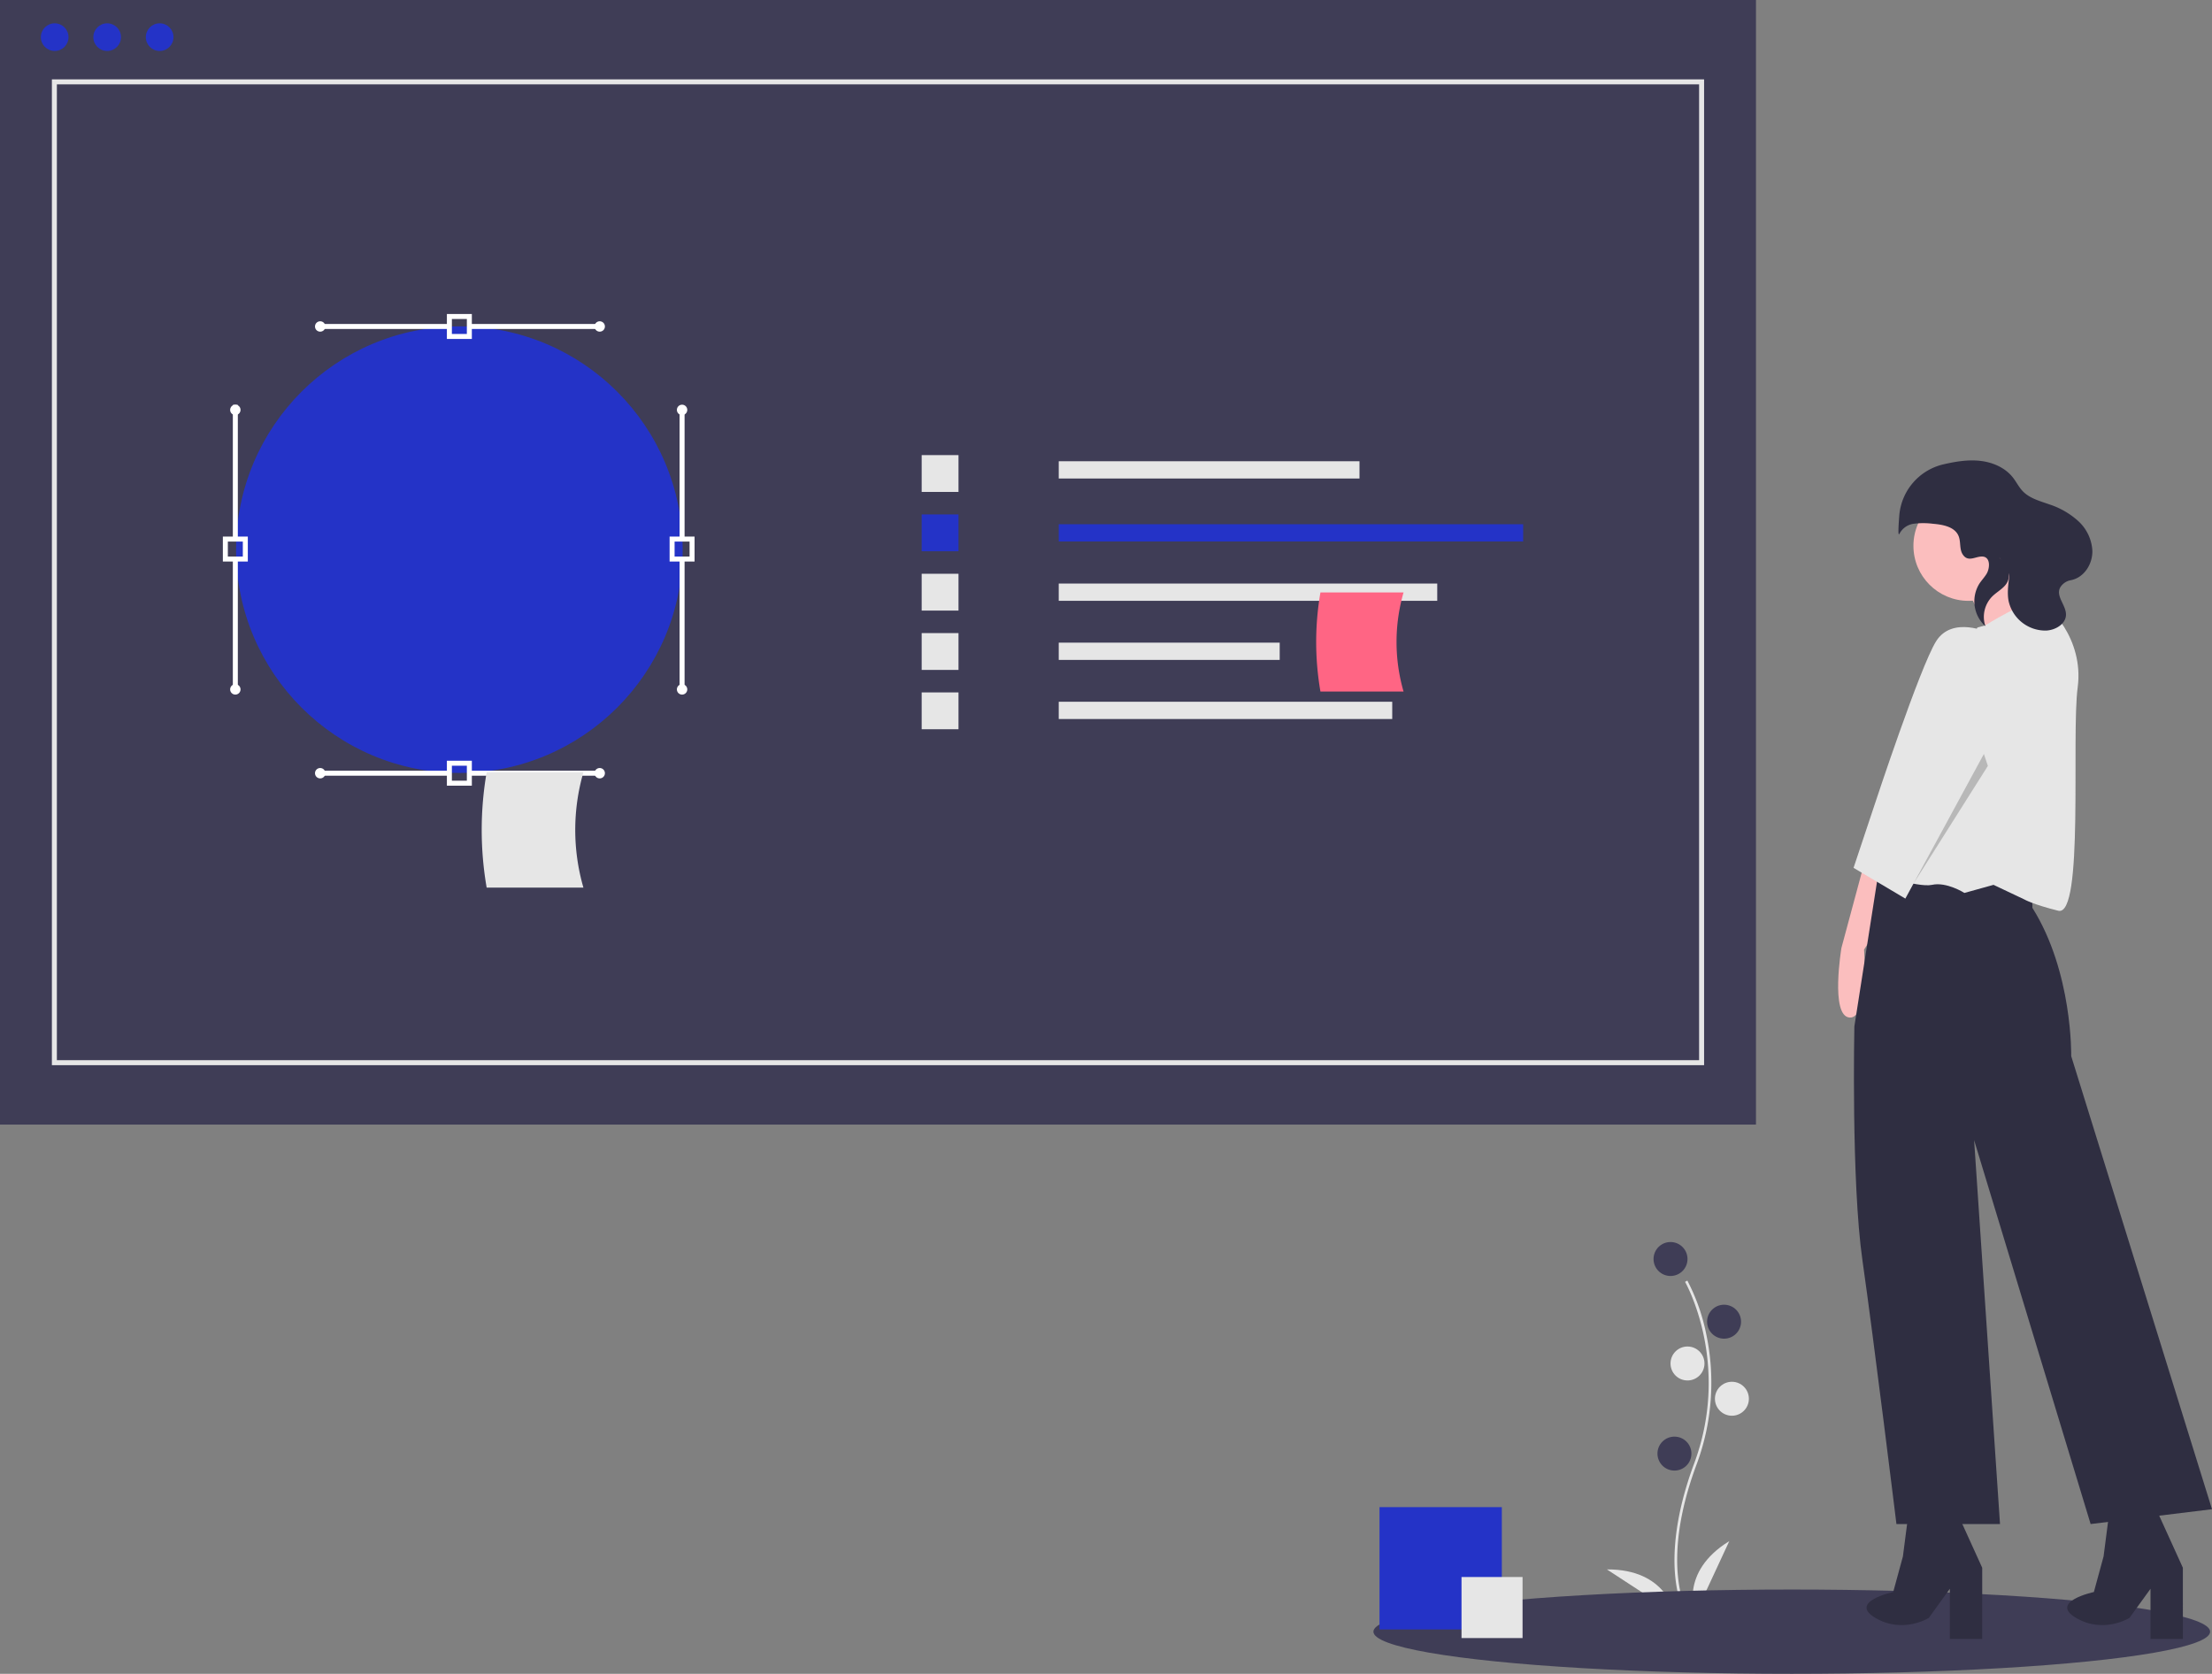 <svg id="eae92b3c-f2dd-4107-b6f3-1e0441e28c2a" data-name="Layer 1" xmlns="http://www.w3.org/2000/svg" width="886.295" height="670.668" viewBox="0 0 886.295 670.668"><rect x="0" y="0" width="886.295" height="670.668" fill="#808080" stroke="none"/><title>redesign_feedback</title><path d="M832.023,761.219c-.12-.196-2.952-4.924-3.933-14.742-.9-9.008-.321-24.19,7.553-45.369,14.917-40.122-3.438-72.495-3.625-72.817l.906-.525a80.36,80.36,0,0,1,7.582,21.478,93.703,93.703,0,0,1-3.881,52.229c-14.892,40.053-3.821,59.014-3.707,59.202Z" transform="translate(-156.852 -114.666)" fill="#e6e6e6"/><circle cx="669.337" cy="504.466" r="6.803" fill="#3f3d56"/><circle cx="690.793" cy="529.584" r="6.803" fill="#3f3d56"/><circle cx="676.14" cy="546.33" r="6.803" fill="#e6e6e6"/><circle cx="693.933" cy="560.459" r="6.803" fill="#e6e6e6"/><circle cx="670.907" cy="582.438" r="6.803" fill="#3f3d56"/><path d="M836.133,761.47s-6.803-16.746,13.606-29.305Z" transform="translate(-156.852 -114.666)" fill="#e6e6e6"/><path d="M827.766,761.166s-3.096-17.808-27.059-17.655Z" transform="translate(-156.852 -114.666)" fill="#e6e6e6"/><ellipse cx="717.919" cy="653.786" rx="167.624" ry="16.882" fill="#3f3d56"/><rect width="703.576" height="450.601" fill="#3f3d56"/><circle cx="21.912" cy="14.883" r="5.54" fill="#2433c7"/><circle cx="42.94" cy="14.883" r="5.54" fill="#2433c7"/><circle cx="63.968" cy="14.883" r="5.54" fill="#2433c7"/><rect x="424.214" y="184.814" width="120.502" height="6.917" fill="#e6e6e6"/><rect x="424.214" y="210.046" width="186.081" height="6.917" fill="#2433c7"/><rect x="424.214" y="233.818" width="151.652" height="6.917" fill="#e6e6e6"/><rect x="424.214" y="257.501" width="88.532" height="6.917" fill="#e6e6e6"/><rect x="424.214" y="281.184" width="133.618" height="6.917" fill="#e6e6e6"/><rect x="369.291" y="182.354" width="14.755" height="14.755" fill="#e6e6e6"/><rect x="369.291" y="206.127" width="14.755" height="14.755" fill="#2433c7"/><rect x="369.291" y="229.899" width="14.755" height="14.755" fill="#e6e6e6"/><rect x="369.291" y="253.672" width="14.755" height="14.755" fill="#e6e6e6"/><rect x="369.291" y="277.444" width="14.755" height="14.755" fill="#e6e6e6"/><path d="M719.224,391.755H685.921a116.477,116.477,0,0,1,0-39.707h33.303A71.446,71.446,0,0,0,719.224,391.755Z" transform="translate(-156.852 -114.666)" fill="#ff6584"/><circle cx="184.058" cy="220.234" r="89.47" fill="#2433c7"/><path d="M345.91,250.479h-10v-10h10Zm-8-2h6v-6h-6Z" transform="translate(-156.852 -114.666)" fill="#fff"/><rect x="187.293" y="129.813" width="53" height="2" fill="#fff"/><circle cx="240.293" cy="130.813" r="2.083" fill="#fff"/><rect x="128.293" y="129.813" width="52" height="2" fill="#fff"/><circle cx="128.293" cy="130.813" r="2.083" fill="#fff"/><path d="M435.146,339.664h-10v-10h10Zm-8-2h6v-6h-6Z" transform="translate(-156.852 -114.666)" fill="#fff"/><rect x="272.293" y="224.233" width="2" height="52" fill="#fff"/><circle cx="273.293" cy="276.234" r="2.083" fill="#fff"/><rect x="272.293" y="164.233" width="2" height="52" fill="#fff"/><circle cx="273.293" cy="164.234" r="2.083" fill="#fff"/><path d="M256.146,339.664h-10v-10h10Zm-8-2h6v-6h-6Z" transform="translate(-156.852 -114.666)" fill="#fff"/><rect x="93.293" y="224.233" width="2" height="52" fill="#fff"/><circle cx="94.293" cy="276.234" r="2.083" fill="#fff"/><rect x="93.293" y="162.233" width="2" height="54" fill="#fff"/><circle cx="94.293" cy="164.234" r="2.083" fill="#fff"/><path d="M345.91,429.479h-10v-10h10Zm-8-2h6v-6h-6Z" transform="translate(-156.852 -114.666)" fill="#fff"/><rect x="188.293" y="308.813" width="53" height="2" fill="#fff"/><circle cx="240.293" cy="309.813" r="2.083" fill="#fff"/><rect x="128.293" y="308.813" width="52" height="2" fill="#fff"/><circle cx="128.293" cy="309.813" r="2.083" fill="#fff"/><path d="M390.615,470.325H351.846a135.595,135.595,0,0,1,0-46.224h38.769A83.173,83.173,0,0,0,390.615,470.325Z" transform="translate(-156.852 -114.666)" fill="#e6e6e6"/><path d="M903.741,460.782l-9.078,33.717s-4.539,27.233,3.242,27.881,5.836-27.233,5.836-27.233l14.913-23.343Z" transform="translate(-156.852 -114.666)" fill="#fbbebe"/><path d="M971.175,478.414V467.851l-61.587-4.15-9.738,62.249s-1.297,62.06,3.242,93.749,13.616,105.633,13.616,105.633h41.498L947.832,571.503l46.685,153.828,48.63-5.942L986.736,537.833S987.385,504.162,971.175,478.414Z" transform="translate(-156.852 -114.666)" fill="#2f2e41"/><path d="M921.896,718.199l-2.594,20.101-3.89,14.265s-18.155,3.89-7.132,10.374,21.397,0,21.397,0l8.429-11.671v20.101h12.968V742.838L941.348,721.441Z" transform="translate(-156.852 -114.666)" fill="#2f2e41"/><path d="M1002.298,718.199l-2.594,20.101-3.89,14.265s-18.155,3.89-7.132,10.374,21.397,0,21.397,0l8.429-11.671v20.101h12.968V742.838l-9.726-21.397Z" transform="translate(-156.852 -114.666)" fill="#2f2e41"/><circle cx="788.71" cy="218.705" r="22.046" fill="#fbbebe"/><polygon points="803.299 228.107 821.455 250.152 799.409 258.582 789.034 237.833 803.299 228.107" fill="#fbbebe"/><path d="M949.129,366.115l3.135-.862s16.317-10.161,20.856-9.513,18.804,14.913,16.21,34.365,2.594,92.073-7.781,89.48-13.617-4.539-13.617-4.539l-12.32-5.836-11.671,3.242s-7.132-4.539-12.968-3.242-24.639-5.187-24.639-5.187Z" transform="translate(-156.852 -114.666)" fill="#e6e6e6"/><path d="M953.735,368.194s-14.656-6.942-21.14,3.432-24.639,65.489-24.639,65.489l-8.429,25.288,20.749,12.32,40.849-75.215S967.094,377.082,953.735,368.194Z" transform="translate(-156.852 -114.666)" fill="#e6e6e6"/><path d="M943.26,336.809c-1.386-2.133-.685-5.033-1.657-7.383-1.526-3.691-6.268-4.556-10.248-4.892a30.546,30.546,0,0,0-7.94.021,7.621,7.621,0,0,0-5.507,3.993c-.589,1.181-.44-2.519-.063-7.268a22.957,22.957,0,0,1,17.606-20.538q.084-.02.167-.039c4.845-1.118,9.841-1.94,14.78-1.36s9.861,2.712,12.943,6.614c1.409,1.783,2.405,3.887,3.977,5.527,2.763,2.883,6.859,3.932,10.621,5.27a32.046,32.046,0,0,1,11.646,6.719,17.37,17.37,0,0,1,5.63,11.937c.079,5.267-3.271,10.703-8.67,11.742a6.062,6.062,0,0,0-2.589,1.117c-5.155,3.997.726,8.181.685,12.681-.034,3.755-4.214,6.202-7.965,6.377a15.113,15.113,0,0,1-15.052-11.958c-.565-3.081-.129-6.246.239-9.358.421-3.561-7.249-11.947-2.182-5.801a8.815,8.815,0,0,1,1.937,4.078c.843,4.91-3.625,6.562-6.443,9.283a11.676,11.676,0,0,0-2.826,12.019A13.461,13.461,0,0,1,949.902,348.591c.908-1.392,2.077-2.603,2.938-4.025,1.343-2.218,1.714-7.043-2.046-6.911C948.111,337.75,945.323,339.984,943.26,336.809Z" transform="translate(-156.852 -114.666)" fill="#2f2e41"/><polygon points="796.491 306.888 766.664 354.088 794.894 302.109 796.491 306.888" opacity="0.2"/><rect x="552.737" y="603.889" width="49.01" height="49.01" fill="#2433c7"/><rect x="585.594" y="631.888" width="24.458" height="24.458" fill="#e6e6e6"/><path d="M839.641,541.467h-662v-395h662Zm-660-2h658v-391h-658Z" transform="translate(-156.852 -114.666)" fill="#e6e6e6"/></svg>